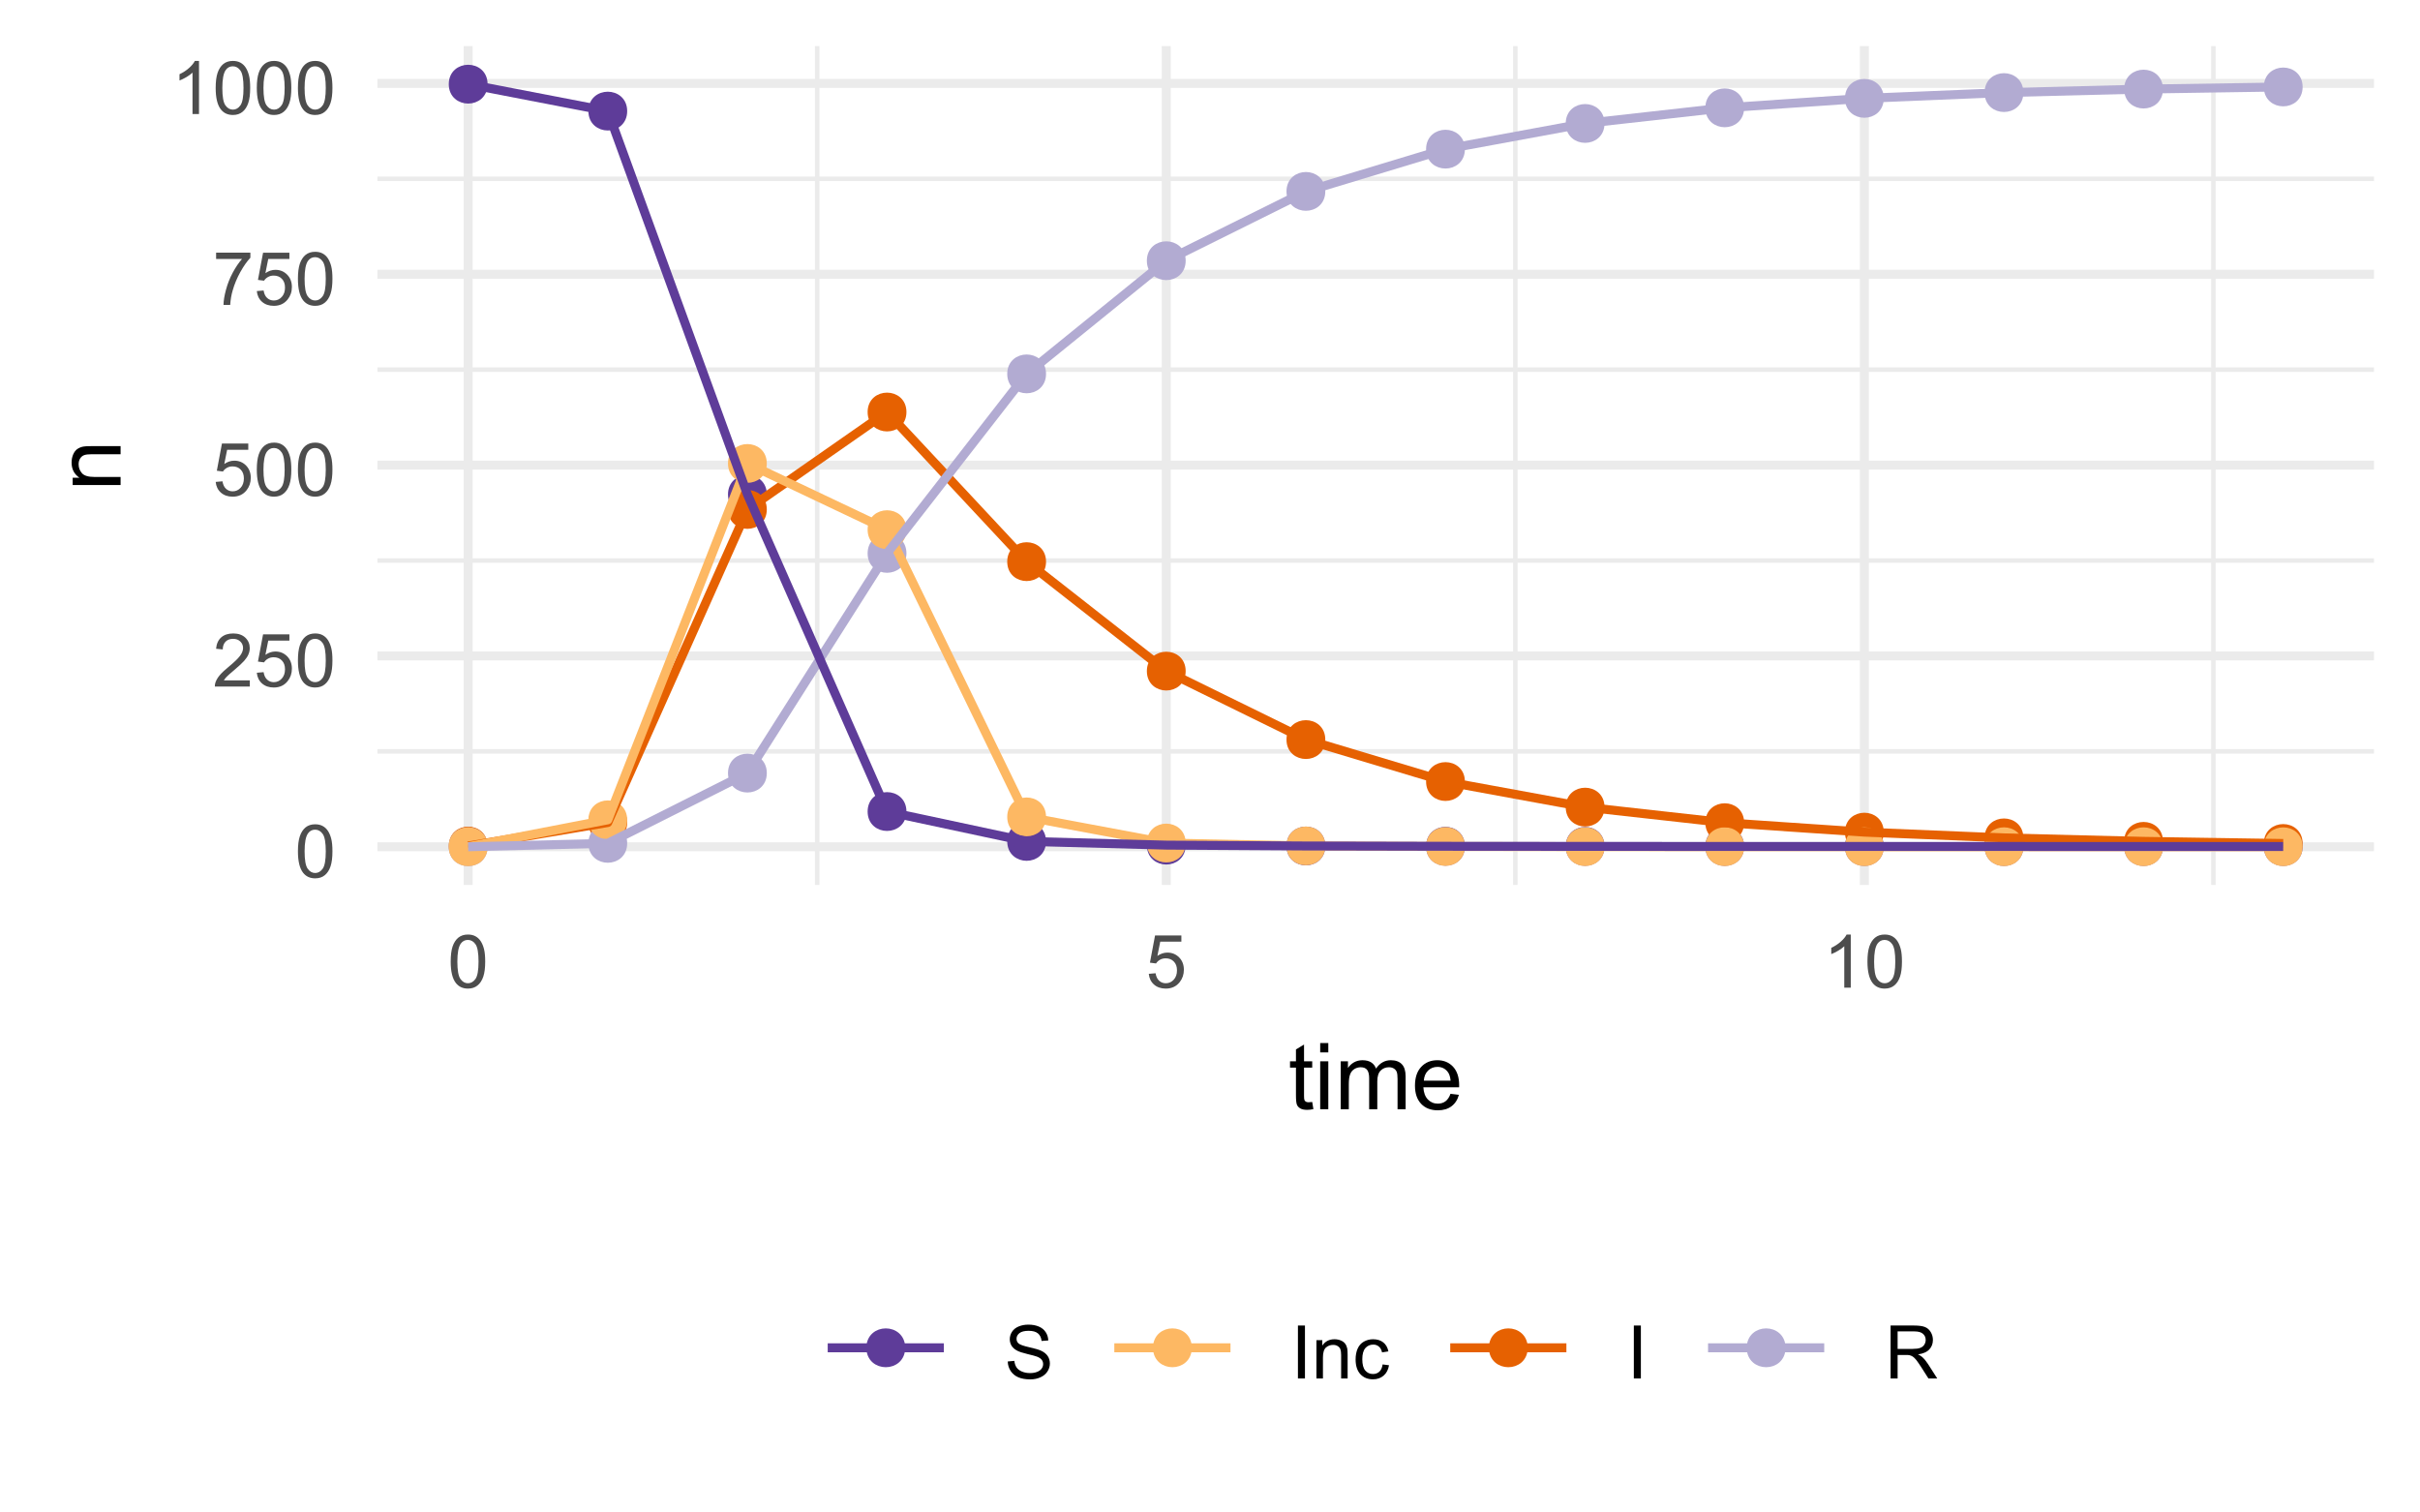 <?xml version="1.0" encoding="UTF-8"?>
<svg xmlns="http://www.w3.org/2000/svg" xmlns:xlink="http://www.w3.org/1999/xlink" width="288" height="180" viewBox="0 0 288 180">
<defs>
<g>
<g id="glyph-0-0">
<path d="M 0.367 -3.105 C 0.367 -3.852 0.441 -4.449 0.594 -4.906 C 0.75 -5.359 0.977 -5.711 1.277 -5.957 C 1.582 -6.203 1.961 -6.324 2.418 -6.324 C 2.758 -6.324 3.055 -6.258 3.309 -6.121 C 3.562 -5.984 3.773 -5.789 3.941 -5.531 C 4.105 -5.277 4.238 -4.965 4.332 -4.594 C 4.426 -4.227 4.473 -3.73 4.473 -3.105 C 4.473 -2.367 4.398 -1.77 4.246 -1.316 C 4.094 -0.863 3.867 -0.512 3.562 -0.266 C 3.262 -0.016 2.879 0.109 2.418 0.109 C 1.812 0.109 1.336 -0.109 0.988 -0.547 C 0.574 -1.07 0.367 -1.922 0.367 -3.105 M 1.16 -3.105 C 1.16 -2.074 1.281 -1.383 1.523 -1.043 C 1.766 -0.699 2.062 -0.527 2.418 -0.527 C 2.773 -0.527 3.074 -0.699 3.316 -1.043 C 3.559 -1.387 3.68 -2.074 3.68 -3.105 C 3.68 -4.145 3.559 -4.832 3.316 -5.172 C 3.074 -5.516 2.773 -5.684 2.41 -5.684 C 2.055 -5.684 1.773 -5.535 1.559 -5.234 C 1.293 -4.852 1.16 -4.141 1.16 -3.105 Z M 1.16 -3.105 "/>
</g>
<g id="glyph-0-1">
<path d="M 4.43 -0.742 L 4.43 0 L 0.266 0 C 0.262 -0.188 0.289 -0.367 0.355 -0.539 C 0.461 -0.82 0.633 -1.102 0.867 -1.375 C 1.098 -1.648 1.438 -1.969 1.879 -2.328 C 2.562 -2.891 3.023 -3.336 3.266 -3.664 C 3.508 -3.992 3.625 -4.301 3.625 -4.594 C 3.625 -4.898 3.516 -5.16 3.297 -5.367 C 3.078 -5.578 2.793 -5.684 2.441 -5.684 C 2.066 -5.684 1.77 -5.574 1.547 -5.352 C 1.324 -5.125 1.211 -4.816 1.207 -4.422 L 0.414 -4.504 C 0.469 -5.098 0.672 -5.547 1.027 -5.859 C 1.383 -6.168 1.859 -6.324 2.457 -6.324 C 3.062 -6.324 3.539 -6.156 3.895 -5.824 C 4.246 -5.488 4.422 -5.07 4.422 -4.578 C 4.422 -4.324 4.371 -4.078 4.266 -3.832 C 4.164 -3.59 3.992 -3.332 3.754 -3.062 C 3.516 -2.793 3.117 -2.426 2.562 -1.957 C 2.098 -1.566 1.801 -1.301 1.668 -1.164 C 1.535 -1.023 1.426 -0.883 1.34 -0.742 Z M 4.43 -0.742 "/>
</g>
<g id="glyph-0-2">
<path d="M 0.367 -1.648 L 1.176 -1.719 C 1.238 -1.324 1.379 -1.027 1.598 -0.828 C 1.816 -0.629 2.078 -0.527 2.391 -0.527 C 2.762 -0.527 3.078 -0.668 3.336 -0.949 C 3.594 -1.23 3.723 -1.602 3.723 -2.066 C 3.723 -2.508 3.598 -2.855 3.348 -3.109 C 3.102 -3.367 2.777 -3.492 2.375 -3.492 C 2.125 -3.492 1.902 -3.438 1.703 -3.324 C 1.5 -3.211 1.344 -3.062 1.23 -2.883 L 0.504 -2.977 L 1.113 -6.215 L 4.246 -6.215 L 4.246 -5.473 L 1.73 -5.473 L 1.391 -3.781 C 1.77 -4.043 2.168 -4.176 2.582 -4.176 C 3.133 -4.176 3.598 -3.984 3.977 -3.605 C 4.352 -3.223 4.543 -2.734 4.543 -2.137 C 4.543 -1.566 4.375 -1.074 4.043 -0.656 C 3.641 -0.148 3.09 0.109 2.391 0.109 C 1.816 0.109 1.348 -0.055 0.984 -0.375 C 0.625 -0.695 0.418 -1.121 0.367 -1.648 Z M 0.367 -1.648 "/>
</g>
<g id="glyph-0-3">
<path d="M 0.418 -5.473 L 0.418 -6.219 L 4.496 -6.219 L 4.496 -5.617 C 4.094 -5.188 3.695 -4.621 3.301 -3.914 C 2.91 -3.207 2.605 -2.48 2.391 -1.73 C 2.234 -1.203 2.137 -0.629 2.094 0 L 1.297 0 C 1.305 -0.496 1.402 -1.094 1.59 -1.797 C 1.777 -2.496 2.043 -3.176 2.391 -3.828 C 2.738 -4.477 3.109 -5.027 3.504 -5.473 Z M 0.418 -5.473 "/>
</g>
<g id="glyph-0-4">
<path d="M 3.277 0 L 2.504 0 L 2.504 -4.93 C 2.32 -4.75 2.074 -4.574 1.773 -4.395 C 1.469 -4.219 1.199 -4.086 0.957 -3.996 L 0.957 -4.742 C 1.391 -4.945 1.77 -5.195 2.094 -5.484 C 2.418 -5.773 2.645 -6.055 2.781 -6.324 L 3.277 -6.324 Z M 3.277 0 "/>
</g>
<g id="glyph-0-5">
<path d="M 0.395 -2.023 L 1.18 -2.094 C 1.219 -1.777 1.305 -1.52 1.441 -1.316 C 1.578 -1.113 1.789 -0.953 2.074 -0.828 C 2.363 -0.703 2.684 -0.641 3.043 -0.641 C 3.359 -0.641 3.641 -0.688 3.883 -0.781 C 4.129 -0.875 4.309 -1.008 4.43 -1.172 C 4.547 -1.336 4.605 -1.516 4.605 -1.711 C 4.605 -1.906 4.551 -2.082 4.434 -2.227 C 4.32 -2.375 4.129 -2.5 3.867 -2.602 C 3.699 -2.664 3.324 -2.77 2.746 -2.906 C 2.168 -3.047 1.762 -3.176 1.531 -3.301 C 1.23 -3.457 1.004 -3.652 0.855 -3.887 C 0.711 -4.121 0.637 -4.383 0.637 -4.672 C 0.637 -4.988 0.727 -5.285 0.906 -5.562 C 1.086 -5.84 1.352 -6.047 1.699 -6.191 C 2.043 -6.336 2.43 -6.406 2.852 -6.406 C 3.32 -6.406 3.73 -6.332 4.09 -6.18 C 4.445 -6.031 4.719 -5.809 4.91 -5.516 C 5.102 -5.227 5.207 -4.895 5.219 -4.523 L 4.422 -4.465 C 4.379 -4.863 4.234 -5.164 3.984 -5.367 C 3.738 -5.57 3.371 -5.672 2.887 -5.672 C 2.383 -5.672 2.016 -5.578 1.785 -5.395 C 1.555 -5.211 1.441 -4.988 1.441 -4.727 C 1.441 -4.5 1.52 -4.312 1.684 -4.168 C 1.844 -4.023 2.266 -3.871 2.941 -3.719 C 3.617 -3.566 4.082 -3.434 4.336 -3.316 C 4.703 -3.148 4.973 -2.934 5.148 -2.676 C 5.324 -2.414 5.41 -2.117 5.41 -1.777 C 5.41 -1.445 5.312 -1.129 5.121 -0.832 C 4.93 -0.535 4.652 -0.305 4.293 -0.141 C 3.934 0.023 3.531 0.109 3.082 0.109 C 2.512 0.109 2.031 0.023 1.648 -0.141 C 1.262 -0.309 0.961 -0.559 0.742 -0.891 C 0.523 -1.227 0.406 -1.602 0.395 -2.023 Z M 0.395 -2.023 "/>
</g>
<g id="glyph-0-6">
<path d="M 0.82 0 L 0.82 -6.301 L 1.656 -6.301 L 1.656 0 Z M 0.82 0 "/>
</g>
<g id="glyph-0-7">
<path d="M 0.578 0 L 0.578 -4.562 L 1.277 -4.562 L 1.277 -3.914 C 1.609 -4.414 2.094 -4.668 2.727 -4.668 C 3.004 -4.668 3.258 -4.617 3.488 -4.52 C 3.719 -4.418 3.891 -4.289 4.004 -4.129 C 4.121 -3.969 4.199 -3.777 4.246 -3.559 C 4.273 -3.414 4.289 -3.164 4.289 -2.805 L 4.289 0 L 3.516 0 L 3.516 -2.777 C 3.516 -3.09 3.484 -3.328 3.426 -3.484 C 3.363 -3.641 3.258 -3.762 3.105 -3.855 C 2.953 -3.949 2.773 -3.996 2.566 -3.996 C 2.234 -3.996 1.953 -3.891 1.711 -3.684 C 1.473 -3.473 1.352 -3.078 1.352 -2.492 L 1.352 0 Z M 0.578 0 "/>
</g>
<g id="glyph-0-8">
<path d="M 3.559 -1.672 L 4.32 -1.574 C 4.234 -1.047 4.023 -0.637 3.68 -0.34 C 3.34 -0.047 2.918 0.102 2.418 0.102 C 1.793 0.102 1.293 -0.102 0.914 -0.508 C 0.535 -0.918 0.344 -1.504 0.344 -2.266 C 0.344 -2.758 0.426 -3.188 0.59 -3.559 C 0.754 -3.926 1 -4.203 1.336 -4.391 C 1.668 -4.574 2.031 -4.668 2.422 -4.668 C 2.918 -4.668 3.324 -4.543 3.641 -4.289 C 3.953 -4.039 4.156 -3.684 4.246 -3.223 L 3.492 -3.105 C 3.422 -3.414 3.297 -3.645 3.113 -3.797 C 2.93 -3.953 2.711 -4.031 2.453 -4.031 C 2.062 -4.031 1.746 -3.891 1.504 -3.613 C 1.262 -3.332 1.141 -2.891 1.141 -2.285 C 1.141 -1.672 1.258 -1.227 1.492 -0.949 C 1.727 -0.672 2.031 -0.531 2.41 -0.531 C 2.715 -0.531 2.969 -0.625 3.172 -0.812 C 3.375 -1 3.504 -1.285 3.559 -1.672 Z M 3.559 -1.672 "/>
</g>
<g id="glyph-0-9">
<path d="M 0.691 0 L 0.691 -6.301 L 3.484 -6.301 C 4.047 -6.301 4.473 -6.242 4.766 -6.129 C 5.059 -6.016 5.289 -5.816 5.465 -5.531 C 5.641 -5.242 5.727 -4.926 5.727 -4.582 C 5.727 -4.133 5.582 -3.758 5.293 -3.449 C 5.004 -3.145 4.559 -2.949 3.953 -2.867 C 4.172 -2.762 4.34 -2.656 4.457 -2.551 C 4.699 -2.328 4.93 -2.051 5.148 -1.715 L 6.242 0 L 5.195 0 L 4.359 -1.312 C 4.117 -1.688 3.918 -1.977 3.762 -2.18 C 3.602 -2.379 3.461 -2.52 3.336 -2.602 C 3.211 -2.68 3.086 -2.734 2.957 -2.766 C 2.863 -2.789 2.707 -2.797 2.492 -2.797 L 1.527 -2.797 L 1.527 0 L 0.691 0 M 1.527 -3.52 L 3.316 -3.52 C 3.699 -3.52 3.996 -3.559 4.211 -3.637 C 4.426 -3.715 4.59 -3.844 4.699 -4.016 C 4.812 -4.188 4.867 -4.379 4.867 -4.582 C 4.867 -4.879 4.762 -5.125 4.543 -5.316 C 4.328 -5.508 3.984 -5.602 3.52 -5.602 L 1.527 -5.602 Z M 1.527 -3.52 "/>
</g>
<g id="glyph-1-0">
<path d="M 2.836 -0.863 L 2.977 -0.012 C 2.703 0.047 2.461 0.074 2.246 0.074 C 1.895 0.074 1.621 0.02 1.43 -0.09 C 1.234 -0.203 1.098 -0.348 1.02 -0.527 C 0.941 -0.711 0.902 -1.09 0.902 -1.672 L 0.902 -4.953 L 0.195 -4.953 L 0.195 -5.703 L 0.902 -5.703 L 0.902 -7.117 L 1.863 -7.695 L 1.863 -5.703 L 2.836 -5.703 L 2.836 -4.953 L 1.863 -4.953 L 1.863 -1.617 C 1.863 -1.34 1.879 -1.164 1.914 -1.086 C 1.949 -1.008 2.004 -0.945 2.082 -0.898 C 2.16 -0.852 2.27 -0.828 2.41 -0.828 C 2.52 -0.828 2.66 -0.84 2.836 -0.863 Z M 2.836 -0.863 "/>
</g>
<g id="glyph-1-1">
<path d="M 0.73 -6.762 L 0.73 -7.875 L 1.695 -7.875 L 1.695 -6.762 L 0.73 -6.762 M 0.73 0 L 0.73 -5.703 L 1.695 -5.703 L 1.695 0 Z M 0.73 0 "/>
</g>
<g id="glyph-1-2">
<path d="M 0.727 0 L 0.727 -5.703 L 1.59 -5.703 L 1.59 -4.902 C 1.77 -5.184 2.008 -5.406 2.305 -5.578 C 2.602 -5.746 2.941 -5.832 3.32 -5.832 C 3.742 -5.832 4.09 -5.746 4.359 -5.57 C 4.629 -5.395 4.82 -5.148 4.93 -4.836 C 5.383 -5.5 5.969 -5.832 6.691 -5.832 C 7.258 -5.832 7.691 -5.676 7.996 -5.363 C 8.301 -5.051 8.453 -4.566 8.453 -3.914 L 8.453 0 L 7.492 0 L 7.492 -3.594 C 7.492 -3.98 7.461 -4.258 7.398 -4.43 C 7.336 -4.598 7.223 -4.734 7.059 -4.84 C 6.895 -4.941 6.699 -4.996 6.477 -4.996 C 6.078 -4.996 5.742 -4.863 5.477 -4.594 C 5.215 -4.328 5.082 -3.902 5.082 -3.312 L 5.082 0 L 4.113 0 L 4.113 -3.707 C 4.113 -4.137 4.035 -4.457 3.879 -4.672 C 3.719 -4.887 3.461 -4.996 3.105 -4.996 C 2.832 -4.996 2.582 -4.922 2.352 -4.781 C 2.117 -4.637 1.953 -4.426 1.848 -4.152 C 1.742 -3.875 1.691 -3.48 1.691 -2.961 L 1.691 0 Z M 0.727 0 "/>
</g>
<g id="glyph-1-3">
<path d="M 4.629 -1.836 L 5.629 -1.715 C 5.473 -1.129 5.18 -0.676 4.754 -0.355 C 4.328 -0.031 3.781 0.129 3.121 0.129 C 2.285 0.129 1.625 -0.129 1.137 -0.641 C 0.648 -1.156 0.402 -1.875 0.402 -2.805 C 0.402 -3.762 0.648 -4.508 1.145 -5.039 C 1.637 -5.566 2.277 -5.832 3.066 -5.832 C 3.828 -5.832 4.453 -5.574 4.938 -5.055 C 5.418 -4.535 5.66 -3.805 5.66 -2.863 C 5.66 -2.805 5.66 -2.719 5.656 -2.605 L 1.402 -2.605 C 1.438 -1.977 1.613 -1.5 1.934 -1.164 C 2.254 -0.832 2.648 -0.664 3.125 -0.664 C 3.48 -0.664 3.781 -0.758 4.035 -0.945 C 4.285 -1.133 4.484 -1.43 4.629 -1.836 M 1.457 -3.398 L 4.641 -3.398 C 4.598 -3.879 4.477 -4.238 4.273 -4.48 C 3.969 -4.852 3.566 -5.039 3.078 -5.039 C 2.633 -5.039 2.262 -4.891 1.957 -4.594 C 1.656 -4.297 1.488 -3.898 1.457 -3.398 Z M 1.457 -3.398 "/>
</g>
<g id="glyph-2-0">
<path d="M 0 -0.727 L -5.703 -0.727 L -5.703 -1.594 L -4.895 -1.594 C -5.52 -2.016 -5.832 -2.621 -5.832 -3.41 C -5.832 -3.754 -5.77 -4.07 -5.648 -4.359 C -5.523 -4.648 -5.363 -4.863 -5.16 -5.008 C -4.961 -5.148 -4.723 -5.25 -4.445 -5.305 C -4.27 -5.344 -3.953 -5.359 -3.508 -5.359 L 0 -5.359 L 0 -4.395 L -3.469 -4.395 C -3.863 -4.395 -4.156 -4.355 -4.352 -4.281 C -4.547 -4.207 -4.703 -4.07 -4.82 -3.879 C -4.938 -3.688 -4.996 -3.465 -4.996 -3.207 C -4.996 -2.793 -4.863 -2.438 -4.602 -2.141 C -4.34 -1.84 -3.844 -1.691 -3.117 -1.691 L 0 -1.691 Z M 0 -0.727 "/>
</g>
</g>
<clipPath id="clip-0">
<path clip-rule="nonzero" d="M 44.918 89 L 282.523 89 L 282.523 90 L 44.918 90 Z M 44.918 89 "/>
</clipPath>
<clipPath id="clip-1">
<path clip-rule="nonzero" d="M 44.918 66 L 282.523 66 L 282.523 67 L 44.918 67 Z M 44.918 66 "/>
</clipPath>
<clipPath id="clip-2">
<path clip-rule="nonzero" d="M 44.918 43 L 282.523 43 L 282.523 45 L 44.918 45 Z M 44.918 43 "/>
</clipPath>
<clipPath id="clip-3">
<path clip-rule="nonzero" d="M 44.918 21 L 282.523 21 L 282.523 22 L 44.918 22 Z M 44.918 21 "/>
</clipPath>
<clipPath id="clip-4">
<path clip-rule="nonzero" d="M 96 5.48 L 98 5.48 L 98 105.312 L 96 105.312 Z M 96 5.48 "/>
</clipPath>
<clipPath id="clip-5">
<path clip-rule="nonzero" d="M 180 5.48 L 181 5.48 L 181 105.312 L 180 105.312 Z M 180 5.48 "/>
</clipPath>
<clipPath id="clip-6">
<path clip-rule="nonzero" d="M 263 5.48 L 264 5.48 L 264 105.312 L 263 105.312 Z M 263 5.48 "/>
</clipPath>
<clipPath id="clip-7">
<path clip-rule="nonzero" d="M 44.918 100 L 282.523 100 L 282.523 102 L 44.918 102 Z M 44.918 100 "/>
</clipPath>
<clipPath id="clip-8">
<path clip-rule="nonzero" d="M 44.918 77 L 282.523 77 L 282.523 79 L 44.918 79 Z M 44.918 77 "/>
</clipPath>
<clipPath id="clip-9">
<path clip-rule="nonzero" d="M 44.918 54 L 282.523 54 L 282.523 56 L 44.918 56 Z M 44.918 54 "/>
</clipPath>
<clipPath id="clip-10">
<path clip-rule="nonzero" d="M 44.918 32 L 282.523 32 L 282.523 34 L 44.918 34 Z M 44.918 32 "/>
</clipPath>
<clipPath id="clip-11">
<path clip-rule="nonzero" d="M 44.918 9 L 282.523 9 L 282.523 11 L 44.918 11 Z M 44.918 9 "/>
</clipPath>
<clipPath id="clip-12">
<path clip-rule="nonzero" d="M 55 5.48 L 57 5.48 L 57 105.312 L 55 105.312 Z M 55 5.48 "/>
</clipPath>
<clipPath id="clip-13">
<path clip-rule="nonzero" d="M 138 5.48 L 140 5.48 L 140 105.312 L 138 105.312 Z M 138 5.48 "/>
</clipPath>
<clipPath id="clip-14">
<path clip-rule="nonzero" d="M 221 5.48 L 223 5.48 L 223 105.312 L 221 105.312 Z M 221 5.48 "/>
</clipPath>
</defs>
<rect x="-28.8" y="-18" width="345.6" height="216" fill="rgb(100%, 100%, 100%)" fill-opacity="1"/>
<g clip-path="url(#clip-0)">
<path fill="none" stroke-width="0.533" stroke-linecap="butt" stroke-linejoin="round" stroke="rgb(92.157%, 92.157%, 92.157%)" stroke-opacity="1" stroke-miterlimit="10" d="M 44.918 89.418 L 282.52 89.418 "/>
</g>
<g clip-path="url(#clip-1)">
<path fill="none" stroke-width="0.533" stroke-linecap="butt" stroke-linejoin="round" stroke="rgb(92.157%, 92.157%, 92.157%)" stroke-opacity="1" stroke-miterlimit="10" d="M 44.918 66.707 L 282.52 66.707 "/>
</g>
<g clip-path="url(#clip-2)">
<path fill="none" stroke-width="0.533" stroke-linecap="butt" stroke-linejoin="round" stroke="rgb(92.157%, 92.157%, 92.157%)" stroke-opacity="1" stroke-miterlimit="10" d="M 44.918 43.992 L 282.52 43.992 "/>
</g>
<g clip-path="url(#clip-3)">
<path fill="none" stroke-width="0.533" stroke-linecap="butt" stroke-linejoin="round" stroke="rgb(92.157%, 92.157%, 92.157%)" stroke-opacity="1" stroke-miterlimit="10" d="M 44.918 21.281 L 282.52 21.281 "/>
</g>
<g clip-path="url(#clip-4)">
<path fill="none" stroke-width="0.533" stroke-linecap="butt" stroke-linejoin="round" stroke="rgb(92.157%, 92.157%, 92.157%)" stroke-opacity="1" stroke-miterlimit="10" d="M 97.254 105.312 L 97.254 5.48 "/>
</g>
<g clip-path="url(#clip-5)">
<path fill="none" stroke-width="0.533" stroke-linecap="butt" stroke-linejoin="round" stroke="rgb(92.157%, 92.157%, 92.157%)" stroke-opacity="1" stroke-miterlimit="10" d="M 180.336 105.312 L 180.336 5.48 "/>
</g>
<g clip-path="url(#clip-6)">
<path fill="none" stroke-width="0.533" stroke-linecap="butt" stroke-linejoin="round" stroke="rgb(92.157%, 92.157%, 92.157%)" stroke-opacity="1" stroke-miterlimit="10" d="M 263.414 105.312 L 263.414 5.48 "/>
</g>
<g clip-path="url(#clip-7)">
<path fill="none" stroke-width="1.067" stroke-linecap="butt" stroke-linejoin="round" stroke="rgb(92.157%, 92.157%, 92.157%)" stroke-opacity="1" stroke-miterlimit="10" d="M 44.918 100.773 L 282.52 100.773 "/>
</g>
<g clip-path="url(#clip-8)">
<path fill="none" stroke-width="1.067" stroke-linecap="butt" stroke-linejoin="round" stroke="rgb(92.157%, 92.157%, 92.157%)" stroke-opacity="1" stroke-miterlimit="10" d="M 44.918 78.062 L 282.52 78.062 "/>
</g>
<g clip-path="url(#clip-9)">
<path fill="none" stroke-width="1.067" stroke-linecap="butt" stroke-linejoin="round" stroke="rgb(92.157%, 92.157%, 92.157%)" stroke-opacity="1" stroke-miterlimit="10" d="M 44.918 55.352 L 282.52 55.352 "/>
</g>
<g clip-path="url(#clip-10)">
<path fill="none" stroke-width="1.067" stroke-linecap="butt" stroke-linejoin="round" stroke="rgb(92.157%, 92.157%, 92.157%)" stroke-opacity="1" stroke-miterlimit="10" d="M 44.918 32.637 L 282.52 32.637 "/>
</g>
<g clip-path="url(#clip-11)">
<path fill="none" stroke-width="1.067" stroke-linecap="butt" stroke-linejoin="round" stroke="rgb(92.157%, 92.157%, 92.157%)" stroke-opacity="1" stroke-miterlimit="10" d="M 44.918 9.926 L 282.52 9.926 "/>
</g>
<g clip-path="url(#clip-12)">
<path fill="none" stroke-width="1.067" stroke-linecap="butt" stroke-linejoin="round" stroke="rgb(92.157%, 92.157%, 92.157%)" stroke-opacity="1" stroke-miterlimit="10" d="M 55.715 105.312 L 55.715 5.48 "/>
</g>
<g clip-path="url(#clip-13)">
<path fill="none" stroke-width="1.067" stroke-linecap="butt" stroke-linejoin="round" stroke="rgb(92.157%, 92.157%, 92.157%)" stroke-opacity="1" stroke-miterlimit="10" d="M 138.793 105.312 L 138.793 5.48 "/>
</g>
<g clip-path="url(#clip-14)">
<path fill="none" stroke-width="1.067" stroke-linecap="butt" stroke-linejoin="round" stroke="rgb(92.157%, 92.157%, 92.157%)" stroke-opacity="1" stroke-miterlimit="10" d="M 221.875 105.312 L 221.875 5.48 "/>
</g>
<path fill-rule="nonzero" fill="rgb(36.863%, 23.529%, 60%)" fill-opacity="1" stroke-width="0.709" stroke-linecap="round" stroke-linejoin="round" stroke="rgb(36.863%, 23.529%, 60%)" stroke-opacity="1" stroke-miterlimit="10" d="M 57.672 10.016 C 57.672 12.625 53.762 12.625 53.762 10.016 C 53.762 7.41 57.672 7.41 57.672 10.016 "/>
<path fill-rule="nonzero" fill="rgb(90.196%, 38.039%, 0.392%)" fill-opacity="1" stroke-width="0.709" stroke-linecap="round" stroke-linejoin="round" stroke="rgb(90.196%, 38.039%, 0.392%)" stroke-opacity="1" stroke-miterlimit="10" d="M 57.672 100.684 C 57.672 103.289 53.762 103.289 53.762 100.684 C 53.762 98.078 57.672 98.078 57.672 100.684 "/>
<path fill-rule="nonzero" fill="rgb(69.804%, 67.059%, 82.353%)" fill-opacity="1" stroke-width="0.709" stroke-linecap="round" stroke-linejoin="round" stroke="rgb(69.804%, 67.059%, 82.353%)" stroke-opacity="1" stroke-miterlimit="10" d="M 57.672 100.773 C 57.672 103.379 53.762 103.379 53.762 100.773 C 53.762 98.168 57.672 98.168 57.672 100.773 "/>
<path fill-rule="nonzero" fill="rgb(99.216%, 72.157%, 38.824%)" fill-opacity="1" stroke-width="0.709" stroke-linecap="round" stroke-linejoin="round" stroke="rgb(99.216%, 72.157%, 38.824%)" stroke-opacity="1" stroke-miterlimit="10" d="M 57.672 100.773 C 57.672 103.379 53.762 103.379 53.762 100.773 C 53.762 98.168 57.672 98.168 57.672 100.773 "/>
<path fill-rule="nonzero" fill="rgb(36.863%, 23.529%, 60%)" fill-opacity="1" stroke-width="0.709" stroke-linecap="round" stroke-linejoin="round" stroke="rgb(36.863%, 23.529%, 60%)" stroke-opacity="1" stroke-miterlimit="10" d="M 74.285 13.223 C 74.285 15.828 70.379 15.828 70.379 13.223 C 70.379 10.617 74.285 10.617 74.285 13.223 "/>
<path fill-rule="nonzero" fill="rgb(90.196%, 38.039%, 0.392%)" fill-opacity="1" stroke-width="0.709" stroke-linecap="round" stroke-linejoin="round" stroke="rgb(90.196%, 38.039%, 0.392%)" stroke-opacity="1" stroke-miterlimit="10" d="M 74.285 97.887 C 74.285 100.492 70.379 100.492 70.379 97.887 C 70.379 95.277 74.285 95.277 74.285 97.887 "/>
<path fill-rule="nonzero" fill="rgb(69.804%, 67.059%, 82.353%)" fill-opacity="1" stroke-width="0.709" stroke-linecap="round" stroke-linejoin="round" stroke="rgb(69.804%, 67.059%, 82.353%)" stroke-opacity="1" stroke-miterlimit="10" d="M 74.285 100.363 C 74.285 102.973 70.379 102.973 70.379 100.363 C 70.379 97.758 74.285 97.758 74.285 100.363 "/>
<path fill-rule="nonzero" fill="rgb(99.216%, 72.157%, 38.824%)" fill-opacity="1" stroke-width="0.709" stroke-linecap="round" stroke-linejoin="round" stroke="rgb(99.216%, 72.157%, 38.824%)" stroke-opacity="1" stroke-miterlimit="10" d="M 74.285 97.566 C 74.285 100.172 70.379 100.172 70.379 97.566 C 70.379 94.961 74.285 94.961 74.285 97.566 "/>
<path fill-rule="nonzero" fill="rgb(36.863%, 23.529%, 60%)" fill-opacity="1" stroke-width="0.709" stroke-linecap="round" stroke-linejoin="round" stroke="rgb(36.863%, 23.529%, 60%)" stroke-opacity="1" stroke-miterlimit="10" d="M 90.902 58.84 C 90.902 61.449 86.992 61.449 86.992 58.84 C 86.992 56.234 90.902 56.234 90.902 58.84 "/>
<path fill-rule="nonzero" fill="rgb(90.196%, 38.039%, 0.392%)" fill-opacity="1" stroke-width="0.709" stroke-linecap="round" stroke-linejoin="round" stroke="rgb(90.196%, 38.039%, 0.392%)" stroke-opacity="1" stroke-miterlimit="10" d="M 90.902 60.625 C 90.902 63.234 86.992 63.234 86.992 60.625 C 86.992 58.02 90.902 58.02 90.902 60.625 "/>
<path fill-rule="nonzero" fill="rgb(69.804%, 67.059%, 82.353%)" fill-opacity="1" stroke-width="0.709" stroke-linecap="round" stroke-linejoin="round" stroke="rgb(69.804%, 67.059%, 82.353%)" stroke-opacity="1" stroke-miterlimit="10" d="M 90.902 92.004 C 90.902 94.613 86.992 94.613 86.992 92.004 C 86.992 89.398 90.902 89.398 90.902 92.004 "/>
<path fill-rule="nonzero" fill="rgb(99.216%, 72.157%, 38.824%)" fill-opacity="1" stroke-width="0.709" stroke-linecap="round" stroke-linejoin="round" stroke="rgb(99.216%, 72.157%, 38.824%)" stroke-opacity="1" stroke-miterlimit="10" d="M 90.902 55.156 C 90.902 57.762 86.992 57.762 86.992 55.156 C 86.992 52.551 90.902 52.551 90.902 55.156 "/>
<path fill-rule="nonzero" fill="rgb(36.863%, 23.529%, 60%)" fill-opacity="1" stroke-width="0.709" stroke-linecap="round" stroke-linejoin="round" stroke="rgb(36.863%, 23.529%, 60%)" stroke-opacity="1" stroke-miterlimit="10" d="M 107.52 96.582 C 107.52 99.188 103.609 99.188 103.609 96.582 C 103.609 93.973 107.52 93.973 107.52 96.582 "/>
<path fill-rule="nonzero" fill="rgb(90.196%, 38.039%, 0.392%)" fill-opacity="1" stroke-width="0.709" stroke-linecap="round" stroke-linejoin="round" stroke="rgb(90.196%, 38.039%, 0.392%)" stroke-opacity="1" stroke-miterlimit="10" d="M 107.52 49.035 C 107.52 51.641 103.609 51.641 103.609 49.035 C 103.609 46.43 107.52 46.43 107.52 49.035 "/>
<path fill-rule="nonzero" fill="rgb(69.804%, 67.059%, 82.353%)" fill-opacity="1" stroke-width="0.709" stroke-linecap="round" stroke-linejoin="round" stroke="rgb(69.804%, 67.059%, 82.353%)" stroke-opacity="1" stroke-miterlimit="10" d="M 107.52 65.855 C 107.52 68.465 103.609 68.465 103.609 65.855 C 103.609 63.25 107.52 63.25 107.52 65.855 "/>
<path fill-rule="nonzero" fill="rgb(99.216%, 72.157%, 38.824%)" fill-opacity="1" stroke-width="0.709" stroke-linecap="round" stroke-linejoin="round" stroke="rgb(99.216%, 72.157%, 38.824%)" stroke-opacity="1" stroke-miterlimit="10" d="M 107.52 63.035 C 107.52 65.641 103.609 65.641 103.609 63.035 C 103.609 60.43 107.52 60.43 107.52 63.035 "/>
<path fill-rule="nonzero" fill="rgb(36.863%, 23.529%, 60%)" fill-opacity="1" stroke-width="0.709" stroke-linecap="round" stroke-linejoin="round" stroke="rgb(36.863%, 23.529%, 60%)" stroke-opacity="1" stroke-miterlimit="10" d="M 124.133 100.133 C 124.133 102.742 120.223 102.742 120.223 100.133 C 120.223 97.527 124.133 97.527 124.133 100.133 "/>
<path fill-rule="nonzero" fill="rgb(90.196%, 38.039%, 0.392%)" fill-opacity="1" stroke-width="0.709" stroke-linecap="round" stroke-linejoin="round" stroke="rgb(90.196%, 38.039%, 0.392%)" stroke-opacity="1" stroke-miterlimit="10" d="M 124.133 66.844 C 124.133 69.449 120.223 69.449 120.223 66.844 C 120.223 64.234 124.133 64.234 124.133 66.844 "/>
<path fill-rule="nonzero" fill="rgb(69.804%, 67.059%, 82.353%)" fill-opacity="1" stroke-width="0.709" stroke-linecap="round" stroke-linejoin="round" stroke="rgb(69.804%, 67.059%, 82.353%)" stroke-opacity="1" stroke-miterlimit="10" d="M 124.133 44.496 C 124.133 47.102 120.223 47.102 120.223 44.496 C 120.223 41.891 124.133 41.891 124.133 44.496 "/>
<path fill-rule="nonzero" fill="rgb(99.216%, 72.157%, 38.824%)" fill-opacity="1" stroke-width="0.709" stroke-linecap="round" stroke-linejoin="round" stroke="rgb(99.216%, 72.157%, 38.824%)" stroke-opacity="1" stroke-miterlimit="10" d="M 124.133 97.219 C 124.133 99.824 120.223 99.824 120.223 97.219 C 120.223 94.613 124.133 94.613 124.133 97.219 "/>
<path fill-rule="nonzero" fill="rgb(36.863%, 23.529%, 60%)" fill-opacity="1" stroke-width="0.709" stroke-linecap="round" stroke-linejoin="round" stroke="rgb(36.863%, 23.529%, 60%)" stroke-opacity="1" stroke-miterlimit="10" d="M 140.75 100.578 C 140.75 103.184 136.84 103.184 136.84 100.578 C 136.84 97.973 140.75 97.973 140.75 100.578 "/>
<path fill-rule="nonzero" fill="rgb(90.196%, 38.039%, 0.392%)" fill-opacity="1" stroke-width="0.709" stroke-linecap="round" stroke-linejoin="round" stroke="rgb(90.196%, 38.039%, 0.392%)" stroke-opacity="1" stroke-miterlimit="10" d="M 140.75 79.867 C 140.75 82.473 136.84 82.473 136.84 79.867 C 136.84 77.262 140.75 77.262 140.75 79.867 "/>
<path fill-rule="nonzero" fill="rgb(69.804%, 67.059%, 82.353%)" fill-opacity="1" stroke-width="0.709" stroke-linecap="round" stroke-linejoin="round" stroke="rgb(69.804%, 67.059%, 82.353%)" stroke-opacity="1" stroke-miterlimit="10" d="M 140.75 31.027 C 140.75 33.633 136.84 33.633 136.84 31.027 C 136.84 28.422 140.75 28.422 140.75 31.027 "/>
<path fill-rule="nonzero" fill="rgb(99.216%, 72.157%, 38.824%)" fill-opacity="1" stroke-width="0.709" stroke-linecap="round" stroke-linejoin="round" stroke="rgb(99.216%, 72.157%, 38.824%)" stroke-opacity="1" stroke-miterlimit="10" d="M 140.75 100.328 C 140.75 102.938 136.84 102.938 136.84 100.328 C 136.84 97.723 140.75 97.723 140.75 100.328 "/>
<path fill-rule="nonzero" fill="rgb(36.863%, 23.529%, 60%)" fill-opacity="1" stroke-width="0.709" stroke-linecap="round" stroke-linejoin="round" stroke="rgb(36.863%, 23.529%, 60%)" stroke-opacity="1" stroke-miterlimit="10" d="M 157.367 100.68 C 157.367 103.285 153.457 103.285 153.457 100.68 C 153.457 98.074 157.367 98.074 157.367 100.68 "/>
<path fill-rule="nonzero" fill="rgb(90.196%, 38.039%, 0.392%)" fill-opacity="1" stroke-width="0.709" stroke-linecap="round" stroke-linejoin="round" stroke="rgb(90.196%, 38.039%, 0.392%)" stroke-opacity="1" stroke-miterlimit="10" d="M 157.367 88.02 C 157.367 90.625 153.457 90.625 153.457 88.02 C 153.457 85.41 157.367 85.41 157.367 88.02 "/>
<path fill-rule="nonzero" fill="rgb(69.804%, 67.059%, 82.353%)" fill-opacity="1" stroke-width="0.709" stroke-linecap="round" stroke-linejoin="round" stroke="rgb(69.804%, 67.059%, 82.353%)" stroke-opacity="1" stroke-miterlimit="10" d="M 157.367 22.777 C 157.367 25.383 153.457 25.383 153.457 22.777 C 153.457 20.172 157.367 20.172 157.367 22.777 "/>
<path fill-rule="nonzero" fill="rgb(99.216%, 72.157%, 38.824%)" fill-opacity="1" stroke-width="0.709" stroke-linecap="round" stroke-linejoin="round" stroke="rgb(99.216%, 72.157%, 38.824%)" stroke-opacity="1" stroke-miterlimit="10" d="M 157.367 100.672 C 157.367 103.277 153.457 103.277 153.457 100.672 C 153.457 98.066 157.367 98.066 157.367 100.672 "/>
<path fill-rule="nonzero" fill="rgb(36.863%, 23.529%, 60%)" fill-opacity="1" stroke-width="0.709" stroke-linecap="round" stroke-linejoin="round" stroke="rgb(36.863%, 23.529%, 60%)" stroke-opacity="1" stroke-miterlimit="10" d="M 173.98 100.715 C 173.98 103.32 170.07 103.32 170.07 100.715 C 170.07 98.105 173.98 98.105 173.98 100.715 "/>
<path fill-rule="nonzero" fill="rgb(90.196%, 38.039%, 0.392%)" fill-opacity="1" stroke-width="0.709" stroke-linecap="round" stroke-linejoin="round" stroke="rgb(90.196%, 38.039%, 0.392%)" stroke-opacity="1" stroke-miterlimit="10" d="M 173.98 93.012 C 173.98 95.617 170.07 95.617 170.07 93.012 C 170.07 90.406 173.98 90.406 173.98 93.012 "/>
<path fill-rule="nonzero" fill="rgb(69.804%, 67.059%, 82.353%)" fill-opacity="1" stroke-width="0.709" stroke-linecap="round" stroke-linejoin="round" stroke="rgb(69.804%, 67.059%, 82.353%)" stroke-opacity="1" stroke-miterlimit="10" d="M 173.98 17.75 C 173.98 20.355 170.07 20.355 170.07 17.75 C 170.07 15.145 173.98 15.145 173.98 17.75 "/>
<path fill-rule="nonzero" fill="rgb(99.216%, 72.157%, 38.824%)" fill-opacity="1" stroke-width="0.709" stroke-linecap="round" stroke-linejoin="round" stroke="rgb(99.216%, 72.157%, 38.824%)" stroke-opacity="1" stroke-miterlimit="10" d="M 173.98 100.738 C 173.98 103.348 170.07 103.348 170.07 100.738 C 170.07 98.133 173.98 98.133 173.98 100.738 "/>
<path fill-rule="nonzero" fill="rgb(36.863%, 23.529%, 60%)" fill-opacity="1" stroke-width="0.709" stroke-linecap="round" stroke-linejoin="round" stroke="rgb(36.863%, 23.529%, 60%)" stroke-opacity="1" stroke-miterlimit="10" d="M 190.598 100.727 C 190.598 103.332 186.688 103.332 186.688 100.727 C 186.688 98.121 190.598 98.121 190.598 100.727 "/>
<path fill-rule="nonzero" fill="rgb(90.196%, 38.039%, 0.392%)" fill-opacity="1" stroke-width="0.709" stroke-linecap="round" stroke-linejoin="round" stroke="rgb(90.196%, 38.039%, 0.392%)" stroke-opacity="1" stroke-miterlimit="10" d="M 190.598 96.055 C 190.598 98.66 186.688 98.66 186.688 96.055 C 186.688 93.449 190.598 93.449 190.598 96.055 "/>
<path fill-rule="nonzero" fill="rgb(69.804%, 67.059%, 82.353%)" fill-opacity="1" stroke-width="0.709" stroke-linecap="round" stroke-linejoin="round" stroke="rgb(69.804%, 67.059%, 82.353%)" stroke-opacity="1" stroke-miterlimit="10" d="M 190.598 14.691 C 190.598 17.297 186.688 17.297 186.688 14.691 C 186.688 12.086 190.598 12.086 190.598 14.691 "/>
<path fill-rule="nonzero" fill="rgb(99.216%, 72.157%, 38.824%)" fill-opacity="1" stroke-width="0.709" stroke-linecap="round" stroke-linejoin="round" stroke="rgb(99.216%, 72.157%, 38.824%)" stroke-opacity="1" stroke-miterlimit="10" d="M 190.598 100.758 C 190.598 103.367 186.688 103.367 186.688 100.758 C 186.688 98.152 190.598 98.152 190.598 100.758 "/>
<path fill-rule="nonzero" fill="rgb(36.863%, 23.529%, 60%)" fill-opacity="1" stroke-width="0.709" stroke-linecap="round" stroke-linejoin="round" stroke="rgb(36.863%, 23.529%, 60%)" stroke-opacity="1" stroke-miterlimit="10" d="M 207.211 100.734 C 207.211 103.34 203.305 103.34 203.305 100.734 C 203.305 98.129 207.211 98.129 207.211 100.734 "/>
<path fill-rule="nonzero" fill="rgb(90.196%, 38.039%, 0.392%)" fill-opacity="1" stroke-width="0.709" stroke-linecap="round" stroke-linejoin="round" stroke="rgb(90.196%, 38.039%, 0.392%)" stroke-opacity="1" stroke-miterlimit="10" d="M 207.211 97.906 C 207.211 100.512 203.305 100.512 203.305 97.906 C 203.305 95.301 207.211 95.301 207.211 97.906 "/>
<path fill-rule="nonzero" fill="rgb(69.804%, 67.059%, 82.353%)" fill-opacity="1" stroke-width="0.709" stroke-linecap="round" stroke-linejoin="round" stroke="rgb(69.804%, 67.059%, 82.353%)" stroke-opacity="1" stroke-miterlimit="10" d="M 207.211 12.832 C 207.211 15.441 203.305 15.441 203.305 12.832 C 203.305 10.227 207.211 10.227 207.211 12.832 "/>
<path fill-rule="nonzero" fill="rgb(99.216%, 72.157%, 38.824%)" fill-opacity="1" stroke-width="0.709" stroke-linecap="round" stroke-linejoin="round" stroke="rgb(99.216%, 72.157%, 38.824%)" stroke-opacity="1" stroke-miterlimit="10" d="M 207.211 100.766 C 207.211 103.371 203.305 103.371 203.305 100.766 C 203.305 98.16 207.211 98.16 207.211 100.766 "/>
<path fill-rule="nonzero" fill="rgb(36.863%, 23.529%, 60%)" fill-opacity="1" stroke-width="0.709" stroke-linecap="round" stroke-linejoin="round" stroke="rgb(36.863%, 23.529%, 60%)" stroke-opacity="1" stroke-miterlimit="10" d="M 223.828 100.738 C 223.828 103.344 219.918 103.344 219.918 100.738 C 219.918 98.133 223.828 98.133 223.828 100.738 "/>
<path fill-rule="nonzero" fill="rgb(90.196%, 38.039%, 0.392%)" fill-opacity="1" stroke-width="0.709" stroke-linecap="round" stroke-linejoin="round" stroke="rgb(90.196%, 38.039%, 0.392%)" stroke-opacity="1" stroke-miterlimit="10" d="M 223.828 99.031 C 223.828 101.637 219.918 101.637 219.918 99.031 C 219.918 96.426 223.828 96.426 223.828 99.031 "/>
<path fill-rule="nonzero" fill="rgb(69.804%, 67.059%, 82.353%)" fill-opacity="1" stroke-width="0.709" stroke-linecap="round" stroke-linejoin="round" stroke="rgb(69.804%, 67.059%, 82.353%)" stroke-opacity="1" stroke-miterlimit="10" d="M 223.828 11.703 C 223.828 14.312 219.918 14.312 219.918 11.703 C 219.918 9.098 223.828 9.098 223.828 11.703 "/>
<path fill-rule="nonzero" fill="rgb(99.216%, 72.157%, 38.824%)" fill-opacity="1" stroke-width="0.709" stroke-linecap="round" stroke-linejoin="round" stroke="rgb(99.216%, 72.157%, 38.824%)" stroke-opacity="1" stroke-miterlimit="10" d="M 223.828 100.77 C 223.828 103.375 219.918 103.375 219.918 100.77 C 219.918 98.164 223.828 98.164 223.828 100.77 "/>
<path fill-rule="nonzero" fill="rgb(36.863%, 23.529%, 60%)" fill-opacity="1" stroke-width="0.709" stroke-linecap="round" stroke-linejoin="round" stroke="rgb(36.863%, 23.529%, 60%)" stroke-opacity="1" stroke-miterlimit="10" d="M 240.445 100.738 C 240.445 103.348 236.535 103.348 236.535 100.738 C 236.535 98.133 240.445 98.133 240.445 100.738 "/>
<path fill-rule="nonzero" fill="rgb(90.196%, 38.039%, 0.392%)" fill-opacity="1" stroke-width="0.709" stroke-linecap="round" stroke-linejoin="round" stroke="rgb(90.196%, 38.039%, 0.392%)" stroke-opacity="1" stroke-miterlimit="10" d="M 240.445 99.715 C 240.445 102.32 236.535 102.32 236.535 99.715 C 236.535 97.109 240.445 97.109 240.445 99.715 "/>
<path fill-rule="nonzero" fill="rgb(69.804%, 67.059%, 82.353%)" fill-opacity="1" stroke-width="0.709" stroke-linecap="round" stroke-linejoin="round" stroke="rgb(69.804%, 67.059%, 82.353%)" stroke-opacity="1" stroke-miterlimit="10" d="M 240.445 11.02 C 240.445 13.625 236.535 13.625 236.535 11.02 C 236.535 8.41 240.445 8.41 240.445 11.02 "/>
<path fill-rule="nonzero" fill="rgb(99.216%, 72.157%, 38.824%)" fill-opacity="1" stroke-width="0.709" stroke-linecap="round" stroke-linejoin="round" stroke="rgb(99.216%, 72.157%, 38.824%)" stroke-opacity="1" stroke-miterlimit="10" d="M 240.445 100.77 C 240.445 103.379 236.535 103.379 236.535 100.77 C 236.535 98.164 240.445 98.164 240.445 100.77 "/>
<path fill-rule="nonzero" fill="rgb(36.863%, 23.529%, 60%)" fill-opacity="1" stroke-width="0.709" stroke-linecap="round" stroke-linejoin="round" stroke="rgb(36.863%, 23.529%, 60%)" stroke-opacity="1" stroke-miterlimit="10" d="M 257.059 100.742 C 257.059 103.348 253.148 103.348 253.148 100.742 C 253.148 98.137 257.059 98.137 257.059 100.742 "/>
<path fill-rule="nonzero" fill="rgb(90.196%, 38.039%, 0.392%)" fill-opacity="1" stroke-width="0.709" stroke-linecap="round" stroke-linejoin="round" stroke="rgb(90.196%, 38.039%, 0.392%)" stroke-opacity="1" stroke-miterlimit="10" d="M 257.059 100.129 C 257.059 102.738 253.148 102.738 253.148 100.129 C 253.148 97.523 257.059 97.523 257.059 100.129 "/>
<path fill-rule="nonzero" fill="rgb(69.804%, 67.059%, 82.353%)" fill-opacity="1" stroke-width="0.709" stroke-linecap="round" stroke-linejoin="round" stroke="rgb(69.804%, 67.059%, 82.353%)" stroke-opacity="1" stroke-miterlimit="10" d="M 257.059 10.602 C 257.059 13.207 253.148 13.207 253.148 10.602 C 253.148 7.996 257.059 7.996 257.059 10.602 "/>
<path fill-rule="nonzero" fill="rgb(99.216%, 72.157%, 38.824%)" fill-opacity="1" stroke-width="0.709" stroke-linecap="round" stroke-linejoin="round" stroke="rgb(99.216%, 72.157%, 38.824%)" stroke-opacity="1" stroke-miterlimit="10" d="M 257.059 100.773 C 257.059 103.379 253.148 103.379 253.148 100.773 C 253.148 98.164 257.059 98.164 257.059 100.773 "/>
<path fill-rule="nonzero" fill="rgb(36.863%, 23.529%, 60%)" fill-opacity="1" stroke-width="0.709" stroke-linecap="round" stroke-linejoin="round" stroke="rgb(36.863%, 23.529%, 60%)" stroke-opacity="1" stroke-miterlimit="10" d="M 273.676 100.742 C 273.676 103.348 269.766 103.348 269.766 100.742 C 269.766 98.137 273.676 98.137 273.676 100.742 "/>
<path fill-rule="nonzero" fill="rgb(90.196%, 38.039%, 0.392%)" fill-opacity="1" stroke-width="0.709" stroke-linecap="round" stroke-linejoin="round" stroke="rgb(90.196%, 38.039%, 0.392%)" stroke-opacity="1" stroke-miterlimit="10" d="M 273.676 100.383 C 273.676 102.988 269.766 102.988 269.766 100.383 C 269.766 97.777 273.676 97.777 273.676 100.383 "/>
<path fill-rule="nonzero" fill="rgb(69.804%, 67.059%, 82.353%)" fill-opacity="1" stroke-width="0.709" stroke-linecap="round" stroke-linejoin="round" stroke="rgb(69.804%, 67.059%, 82.353%)" stroke-opacity="1" stroke-miterlimit="10" d="M 273.676 10.348 C 273.676 12.953 269.766 12.953 269.766 10.348 C 269.766 7.742 273.676 7.742 273.676 10.348 "/>
<path fill-rule="nonzero" fill="rgb(99.216%, 72.157%, 38.824%)" fill-opacity="1" stroke-width="0.709" stroke-linecap="round" stroke-linejoin="round" stroke="rgb(99.216%, 72.157%, 38.824%)" stroke-opacity="1" stroke-miterlimit="10" d="M 273.676 100.773 C 273.676 103.379 269.766 103.379 269.766 100.773 C 269.766 98.168 273.676 98.168 273.676 100.773 "/>
<path fill="none" stroke-width="1.067" stroke-linecap="butt" stroke-linejoin="round" stroke="rgb(90.196%, 38.039%, 0.392%)" stroke-opacity="1" stroke-miterlimit="10" d="M 55.715 100.684 L 72.332 97.887 L 88.949 60.625 L 105.562 49.035 L 122.18 66.844 L 138.793 79.867 L 155.41 88.02 L 172.027 93.012 L 188.641 96.055 L 205.258 97.906 L 221.875 99.031 L 238.488 99.715 L 255.105 100.129 L 271.719 100.383 "/>
<path fill="none" stroke-width="1.067" stroke-linecap="butt" stroke-linejoin="round" stroke="rgb(99.216%, 72.157%, 38.824%)" stroke-opacity="1" stroke-miterlimit="10" d="M 55.715 100.773 L 72.332 97.566 L 88.949 55.156 L 105.562 63.035 L 122.18 97.219 L 138.793 100.328 L 155.41 100.672 L 172.027 100.738 L 188.641 100.758 L 205.258 100.766 L 221.875 100.77 L 238.488 100.77 L 255.105 100.773 L 271.719 100.773 "/>
<path fill="none" stroke-width="1.067" stroke-linecap="butt" stroke-linejoin="round" stroke="rgb(69.804%, 67.059%, 82.353%)" stroke-opacity="1" stroke-miterlimit="10" d="M 55.715 100.773 L 72.332 100.363 L 88.949 92.004 L 105.562 65.855 L 122.18 44.496 L 138.793 31.027 L 155.41 22.777 L 172.027 17.75 L 188.641 14.691 L 205.258 12.832 L 221.875 11.703 L 238.488 11.02 L 255.105 10.602 L 271.719 10.348 "/>
<path fill="none" stroke-width="1.067" stroke-linecap="butt" stroke-linejoin="round" stroke="rgb(36.863%, 23.529%, 60%)" stroke-opacity="1" stroke-miterlimit="10" d="M 55.715 10.016 L 72.332 13.223 L 88.949 58.84 L 105.562 96.582 L 122.18 100.133 L 138.793 100.578 L 155.41 100.68 L 172.027 100.715 L 188.641 100.727 L 205.258 100.734 L 221.875 100.738 L 238.488 100.738 L 255.105 100.742 L 271.719 100.742 "/>
<g fill="rgb(30.196%, 30.196%, 30.196%)" fill-opacity="1">
<use xlink:href="#glyph-0-0" x="35.09" y="104.422"/>
</g>
<g fill="rgb(30.196%, 30.196%, 30.196%)" fill-opacity="1">
<use xlink:href="#glyph-0-1" x="25.301" y="81.711"/>
<use xlink:href="#glyph-0-2" x="30.195" y="81.711"/>
<use xlink:href="#glyph-0-0" x="35.089" y="81.711"/>
</g>
<g fill="rgb(30.196%, 30.196%, 30.196%)" fill-opacity="1">
<use xlink:href="#glyph-0-2" x="25.301" y="59"/>
<use xlink:href="#glyph-0-0" x="30.195" y="59"/>
<use xlink:href="#glyph-0-0" x="35.089" y="59"/>
</g>
<g fill="rgb(30.196%, 30.196%, 30.196%)" fill-opacity="1">
<use xlink:href="#glyph-0-3" x="25.301" y="36.289"/>
<use xlink:href="#glyph-0-2" x="30.195" y="36.289"/>
<use xlink:href="#glyph-0-0" x="35.089" y="36.289"/>
</g>
<g fill="rgb(30.196%, 30.196%, 30.196%)" fill-opacity="1">
<use xlink:href="#glyph-0-4" x="20.406" y="13.574"/>
<use xlink:href="#glyph-0-0" x="25.3" y="13.574"/>
<use xlink:href="#glyph-0-0" x="30.195" y="13.574"/>
<use xlink:href="#glyph-0-0" x="35.089" y="13.574"/>
</g>
<g fill="rgb(30.196%, 30.196%, 30.196%)" fill-opacity="1">
<use xlink:href="#glyph-0-0" x="53.27" y="117.543"/>
</g>
<g fill="rgb(30.196%, 30.196%, 30.196%)" fill-opacity="1">
<use xlink:href="#glyph-0-2" x="136.348" y="117.543"/>
</g>
<g fill="rgb(30.196%, 30.196%, 30.196%)" fill-opacity="1">
<use xlink:href="#glyph-0-4" x="216.98" y="117.543"/>
<use xlink:href="#glyph-0-0" x="221.875" y="117.543"/>
</g>
<g fill="rgb(0%, 0%, 0%)" fill-opacity="1">
<use xlink:href="#glyph-1-0" x="153.328" y="132.008"/>
<use xlink:href="#glyph-1-1" x="156.384" y="132.008"/>
<use xlink:href="#glyph-1-2" x="158.828" y="132.008"/>
<use xlink:href="#glyph-1-3" x="167.991" y="132.008"/>
</g>
<g fill="rgb(0%, 0%, 0%)" fill-opacity="1">
<use xlink:href="#glyph-2-0" x="14.352" y="58.453"/>
</g>
<path fill-rule="nonzero" fill="rgb(36.863%, 23.529%, 60%)" fill-opacity="1" stroke-width="0.709" stroke-linecap="round" stroke-linejoin="round" stroke="rgb(36.863%, 23.529%, 60%)" stroke-opacity="1" stroke-miterlimit="10" d="M 107.371 160.402 C 107.371 163.008 103.461 163.008 103.461 160.402 C 103.461 157.793 107.371 157.793 107.371 160.402 "/>
<path fill="none" stroke-width="1.067" stroke-linecap="butt" stroke-linejoin="round" stroke="rgb(36.863%, 23.529%, 60%)" stroke-opacity="1" stroke-miterlimit="10" d="M 98.504 160.402 L 112.328 160.402 "/>
<path fill-rule="nonzero" fill="rgb(99.216%, 72.157%, 38.824%)" fill-opacity="1" stroke-width="0.709" stroke-linecap="round" stroke-linejoin="round" stroke="rgb(99.216%, 72.157%, 38.824%)" stroke-opacity="1" stroke-miterlimit="10" d="M 141.48 160.402 C 141.48 163.008 137.57 163.008 137.57 160.402 C 137.57 157.793 141.48 157.793 141.48 160.402 "/>
<path fill="none" stroke-width="1.067" stroke-linecap="butt" stroke-linejoin="round" stroke="rgb(99.216%, 72.157%, 38.824%)" stroke-opacity="1" stroke-miterlimit="10" d="M 132.613 160.402 L 146.438 160.402 "/>
<path fill-rule="nonzero" fill="rgb(90.196%, 38.039%, 0.392%)" fill-opacity="1" stroke-width="0.709" stroke-linecap="round" stroke-linejoin="round" stroke="rgb(90.196%, 38.039%, 0.392%)" stroke-opacity="1" stroke-miterlimit="10" d="M 181.457 160.402 C 181.457 163.008 177.547 163.008 177.547 160.402 C 177.547 157.793 181.457 157.793 181.457 160.402 "/>
<path fill="none" stroke-width="1.067" stroke-linecap="butt" stroke-linejoin="round" stroke="rgb(90.196%, 38.039%, 0.392%)" stroke-opacity="1" stroke-miterlimit="10" d="M 172.59 160.402 L 186.414 160.402 "/>
<path fill-rule="nonzero" fill="rgb(69.804%, 67.059%, 82.353%)" fill-opacity="1" stroke-width="0.709" stroke-linecap="round" stroke-linejoin="round" stroke="rgb(69.804%, 67.059%, 82.353%)" stroke-opacity="1" stroke-miterlimit="10" d="M 212.141 160.402 C 212.141 163.008 208.23 163.008 208.23 160.402 C 208.23 157.793 212.141 157.793 212.141 160.402 "/>
<path fill="none" stroke-width="1.067" stroke-linecap="butt" stroke-linejoin="round" stroke="rgb(69.804%, 67.059%, 82.353%)" stroke-opacity="1" stroke-miterlimit="10" d="M 203.273 160.402 L 217.098 160.402 "/>
<g fill="rgb(0%, 0%, 0%)" fill-opacity="1">
<use xlink:href="#glyph-0-5" x="119.535" y="164.051"/>
</g>
<g fill="rgb(0%, 0%, 0%)" fill-opacity="1">
<use xlink:href="#glyph-0-6" x="153.645" y="164.051"/>
<use xlink:href="#glyph-0-7" x="156.089" y="164.051"/>
<use xlink:href="#glyph-0-8" x="160.984" y="164.051"/>
</g>
<g fill="rgb(0%, 0%, 0%)" fill-opacity="1">
<use xlink:href="#glyph-0-6" x="193.621" y="164.051"/>
</g>
<g fill="rgb(0%, 0%, 0%)" fill-opacity="1">
<use xlink:href="#glyph-0-9" x="224.305" y="164.051"/>
</g>
</svg>
